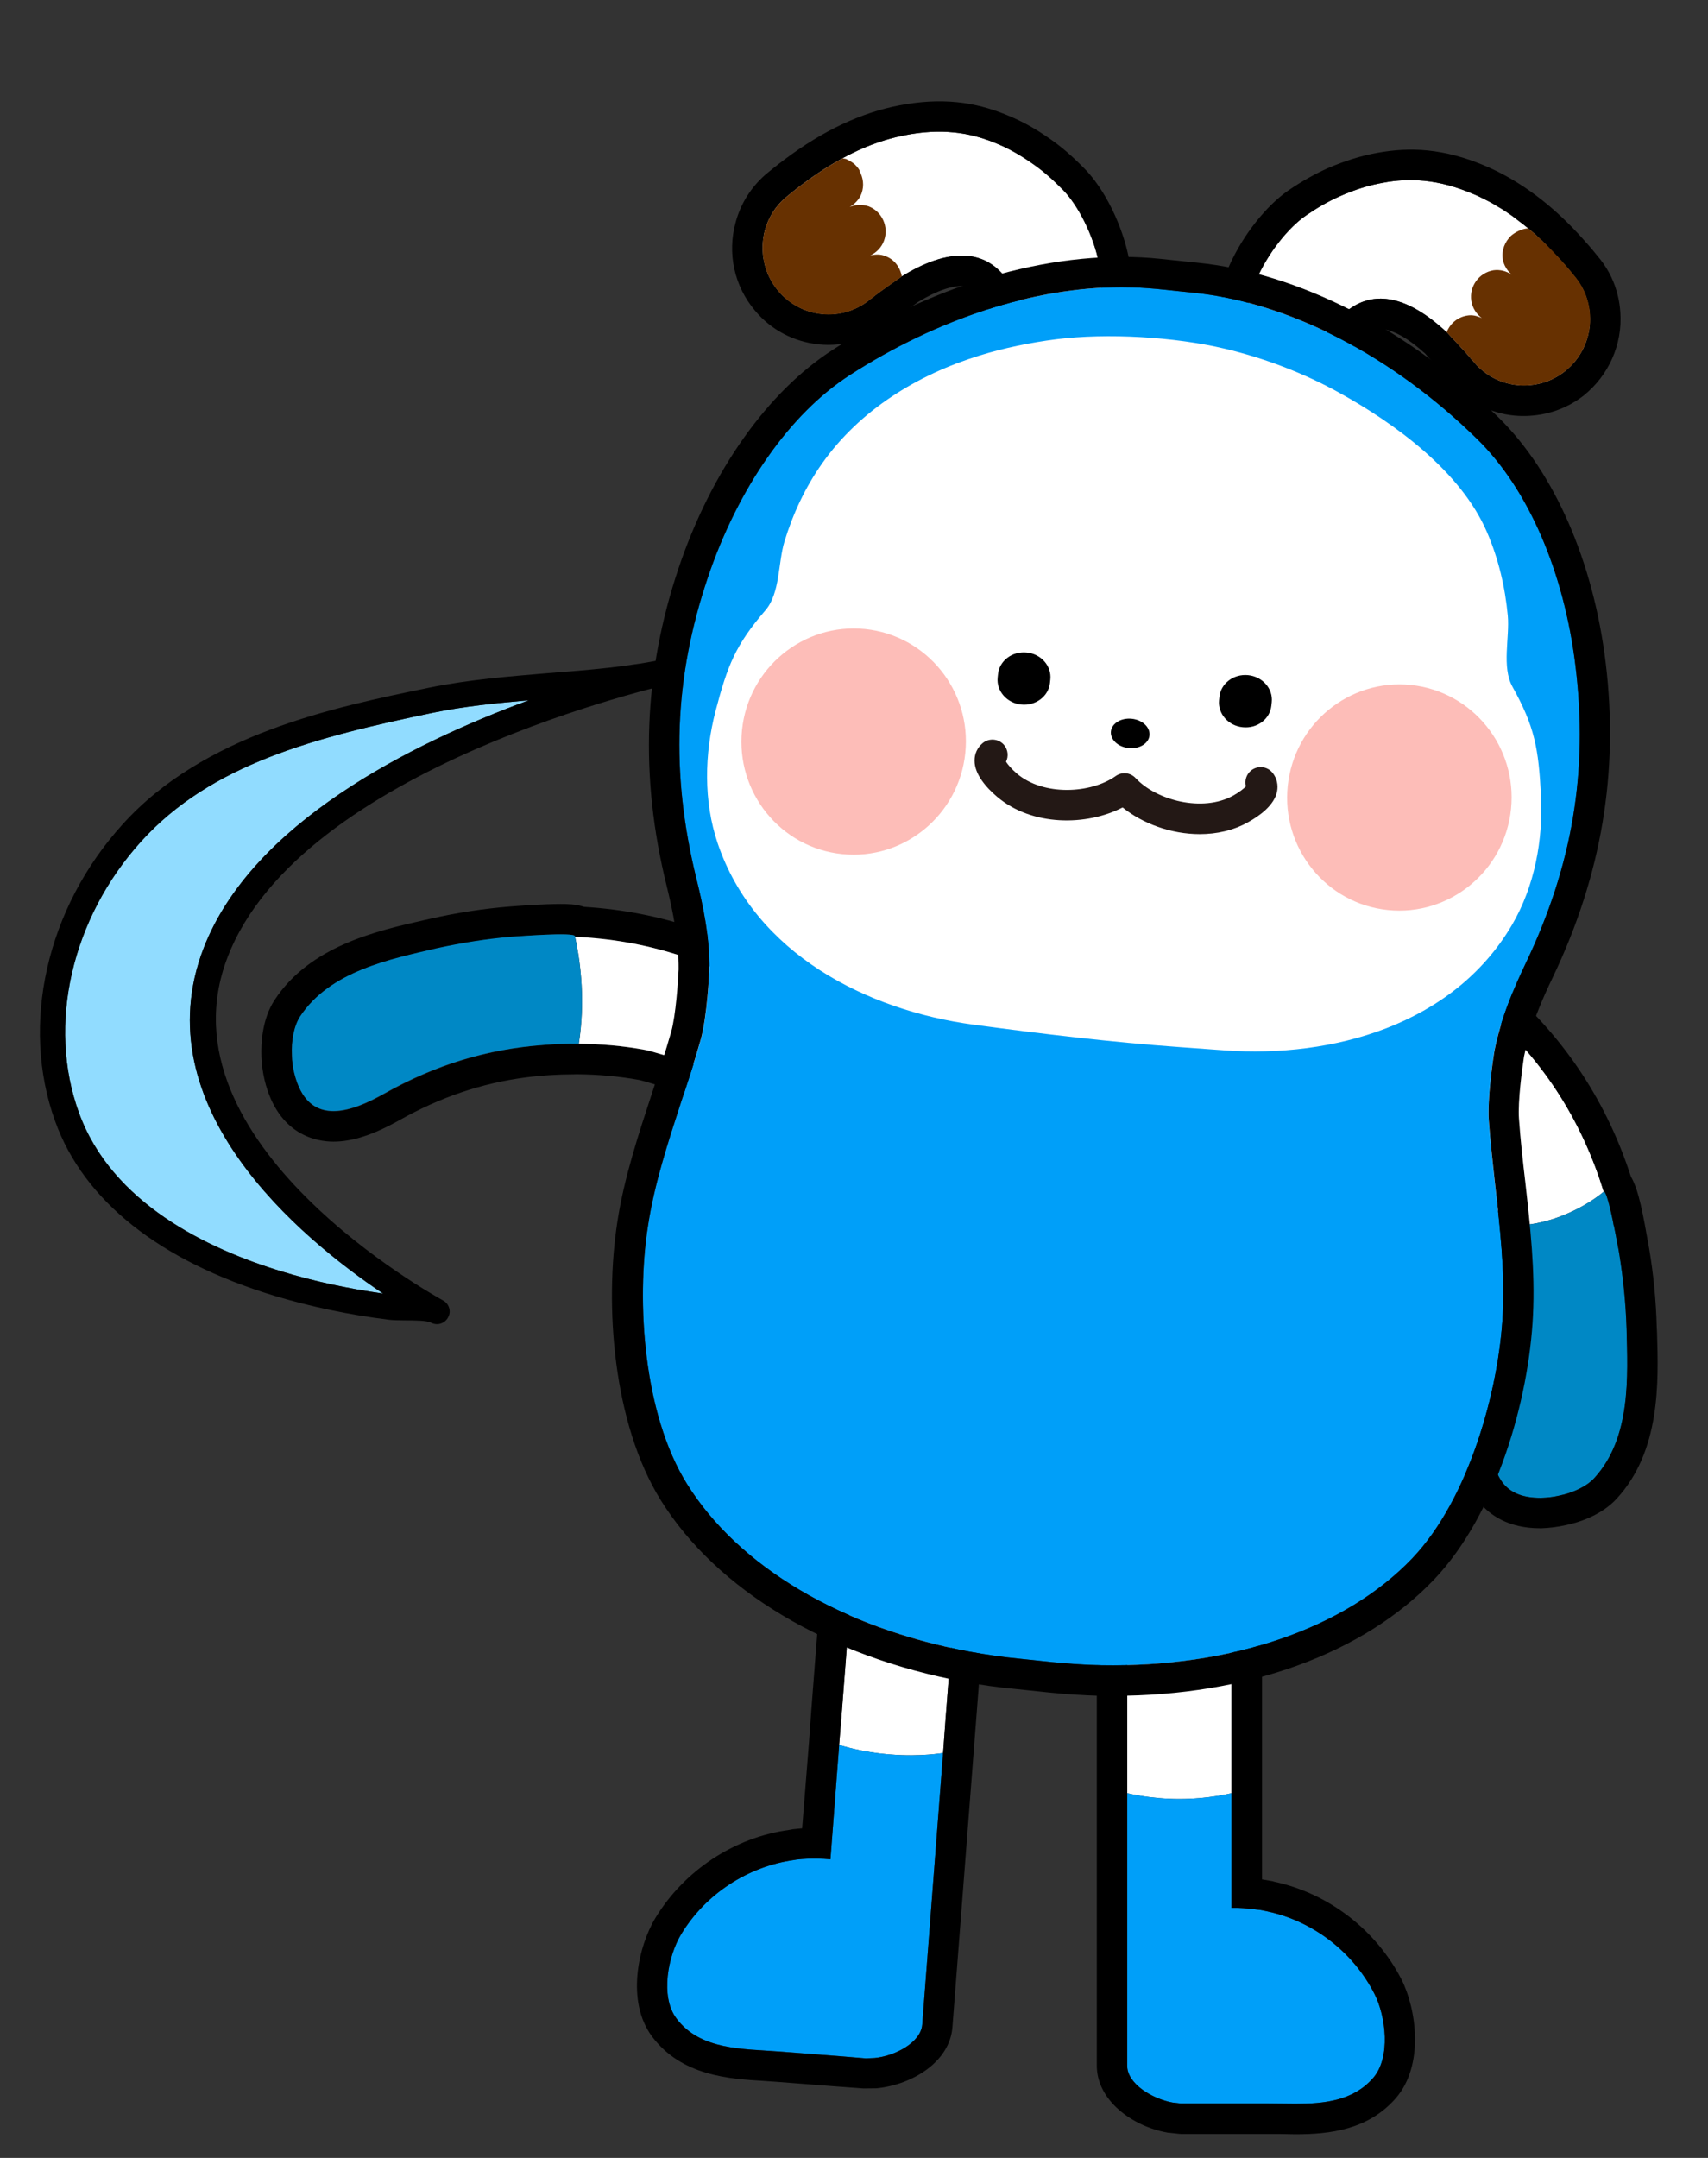 <?xml version="1.0" encoding="utf-8"?>
<!-- Generator: Adobe Illustrator 24.1.1, SVG Export Plug-In . SVG Version: 6.00 Build 0)  -->
<svg version="1.1" id="Layer_1" xmlns="http://www.w3.org/2000/svg" xmlns:xlink="http://www.w3.org/1999/xlink" x="0px" y="0px"
	 viewBox="0 0 190 240" style="enable-background:new 0 0 190 240;" xml:space="preserve">
<rect x="0" y="0" width="190" height="240" fill="#333333" stroke="none"/>
<g>
	<path style="fill:#FFFFFF;" d="M119.86,37.55c-0.6,0.36-1.22,0.5-1.78,0.44c-2.86-0.29-4.93-5.56-6.42-7.36
		c-1.14-1.37-2.52-2.02-3.98-2.17c-2.39-0.25-5.05,0.84-7.36,2.28c0,0.03-2.47,1.68-3.38,2.46c0,0,0,0-0.03,0
		c-1.59,1.37-3.58,1.93-5.49,1.73c-1.83-0.19-3.55-1.05-4.82-2.54c-1.65-1.93-2.12-4.48-1.52-6.77c0.37-1.35,1.12-2.64,2.28-3.63
		c0.28-0.23,0.99-0.83,2.04-1.61c3.35-2.52,7.14-4.54,11.25-5.34c1.97-0.39,3.77-0.49,5.51-0.31c1.54,0.16,3.01,0.54,4.48,1.14
		c1.45,0.57,2.87,1.37,4.32,2.4c1.19,0.83,2.28,1.82,3.31,2.87C121.54,24.5,125.16,34.32,119.86,37.55z"/>
	<path d="M120.68,18.79c-1.39-1.42-2.59-2.45-3.78-3.28c-1.69-1.2-3.33-2.1-5-2.76c-1.77-0.72-3.54-1.19-5.39-1.38
		c-2.08-0.21-4.19-0.09-6.48,0.35c-4.26,0.81-8.52,2.84-12.68,5.96c-1.04,0.77-1.82,1.43-2.19,1.73c-1.62,1.42-2.78,3.26-3.33,5.33
		c-0.95,3.45-0.14,7.11,2.17,9.82c1.79,2.14,4.3,3.45,7.08,3.74c2.89,0.3,5.83-0.62,8.04-2.52c0.5-0.4,1.75-1.3,2.42-1.77
		c0.18-0.12,0.4-0.27,0.58-0.42c2.06-1.26,3.91-1.9,5.21-1.76c0.7,0.07,1.21,0.35,1.72,0.97c0.25,0.31,0.71,1.07,1.1,1.73
		c1.62,2.72,3.85,6.44,7.59,6.83c1.32,0.14,2.69-0.18,3.9-0.93c2.36-1.46,3.83-3.81,4.19-6.83
		C126.48,28.36,123.66,21.85,120.68,18.79z M119.86,37.55c-0.6,0.36-1.22,0.5-1.78,0.44c-2.86-0.29-4.93-5.56-6.42-7.36
		c-1.14-1.37-2.52-2.02-3.98-2.17c-2.39-0.25-5.05,0.84-7.36,2.28c0,0.03-2.47,1.68-3.38,2.46c0,0,0,0-0.03,0
		c-1.59,1.37-3.58,1.93-5.49,1.73c-1.83-0.19-3.55-1.05-4.82-2.54c-1.65-1.93-2.12-4.48-1.52-6.77c0.37-1.35,1.12-2.64,2.28-3.63
		c0.28-0.23,0.99-0.83,2.04-1.61c1.38-1.02,2.82-1.98,4.35-2.79c2.17-1.2,4.47-2.09,6.9-2.55c1.97-0.39,3.77-0.49,5.51-0.31
		c1.54,0.16,3.01,0.54,4.48,1.14c1.45,0.57,2.87,1.37,4.32,2.4c1.19,0.83,2.28,1.82,3.31,2.87
		C121.54,24.5,125.16,34.32,119.86,37.55z"/>
	<path style="fill:#673101;" d="M100.32,30.75c0,0.03-2.47,1.68-3.38,2.46c0,0,0,0-0.03,0c-1.59,1.37-3.58,1.93-5.49,1.73
		c-1.83-0.19-3.55-1.05-4.82-2.54c-1.65-1.93-2.12-4.48-1.52-6.77c0.37-1.35,1.12-2.64,2.28-3.63c0.28-0.23,0.99-0.83,2.04-1.61
		c1.38-1.02,2.82-1.98,4.35-2.79c0.06,0.01,0.08,0.04,0.14,0.04c0.08,0.01,0.17,0.02,0.25,0.05c0.06,0.01,0.08,0.06,0.13,0.07
		c0.3,0.14,0.56,0.31,0.77,0.48c0.03,0.03,0.08,0.06,0.1,0.1c0.34,0.32,0.48,0.62,0.48,0.62l-0.01,0.06
		c0.41,0.72,0.54,1.62,0.23,2.49c-0.24,0.66-0.75,1.17-1.32,1.51c0.65-0.27,1.39-0.31,2.11-0.07c1.5,0.58,2.26,2.28,1.71,3.81
		c-0.28,0.77-0.85,1.33-1.53,1.66c0.55-0.14,1.12-0.17,1.67,0.06C99.49,28.84,100.14,29.73,100.32,30.75z"/>
</g>
<g>
	<path style="fill:#FFFFFF;" d="M174.06,41.32c-1.54,1.21-3.43,1.7-5.26,1.52c-1.91-0.19-3.75-1.14-5.03-2.8l-0.03,0
		c-0.73-0.95-2.79-3.03-2.78-3.09l-0.03,0c-2-1.87-4.36-3.47-6.75-3.71c-1.46-0.15-2.94,0.22-4.33,1.33
		c-0.09,0.08-0.22,0.18-0.34,0.31c-0.13,0.13-0.25,0.26-0.41,0.39c-1.83,1.89-4.52,5.48-7.02,5.23c-0.56-0.06-1.11-0.28-1.65-0.79
		c-4.54-4.23,1-13.12,4.86-15.75c1.19-0.82,2.46-1.57,3.79-2.15c1.63-0.72,3.19-1.21,4.74-1.48c1.53-0.3,3.07-0.37,4.62-0.22
		c1.71,0.17,3.46,0.63,5.31,1.41c0.49,0.19,0.95,0.41,1.41,0.65c0.49,0.25,0.94,0.49,1.37,0.76c0.46,0.27,0.91,0.54,1.33,0.84
		c0.37,0.24,0.74,0.53,1.11,0.82c0.34,0.26,0.69,0.52,1.03,0.81c0.53,0.42,1.02,0.87,1.51,1.34c0.05,0.03,0.08,0.06,0.1,0.1
		c0.26,0.25,0.52,0.51,0.77,0.79c0.44,0.44,0.87,0.91,1.31,1.38c0.87,0.97,1.45,1.7,1.67,1.98c0.93,1.2,1.41,2.61,1.5,4.01
		C177.04,37.37,176.04,39.76,174.06,41.32z"/>
	<path d="M180.25,34.76c-0.05-0.66-0.13-1.29-0.29-1.9c-0.34-1.45-1-2.8-1.9-3.96l-0.18-0.22c-0.3-0.37-0.86-1.08-1.65-1.95
		c-3.44-3.89-7.22-6.71-11.17-8.35c-2.15-0.9-4.2-1.44-6.28-1.65c-1.85-0.18-3.68-0.08-5.59,0.27c-1.73,0.31-3.55,0.87-5.48,1.7
		c-1.4,0.63-2.84,1.42-4.36,2.46c-3.5,2.4-7.58,8.24-7.99,13.5c-0.25,3.04,0.72,5.63,2.74,7.54c1.07,0.96,2.32,1.54,3.64,1.67
		c3.74,0.37,6.67-2.83,8.8-5.17c0.51-0.57,1.11-1.22,1.43-1.5c0.62-0.48,1.17-0.65,1.87-0.58c1.26,0.13,2.93,1.09,4.7,2.71
		c0.2,0.25,0.41,0.47,0.61,0.69c0.13,0.13,0.26,0.28,0.41,0.44c0.54,0.56,1.21,1.28,1.48,1.65c0.1,0.12,0.2,0.25,0.31,0.34
		c1.34,1.61,3.1,2.78,5.08,3.37c0.63,0.2,1.33,0.33,2.03,0.4c1.15,0.11,2.32,0.03,3.46-0.22c1.51-0.33,2.97-1.01,4.23-1.99
		C178.96,41.76,180.49,38.31,180.25,34.76z M174.06,41.32c-1.54,1.21-3.43,1.7-5.26,1.52c-1.91-0.19-3.75-1.14-5.03-2.8l-0.03,0
		c-0.73-0.95-2.79-3.03-2.78-3.09l-0.03,0c-2-1.87-4.36-3.47-6.75-3.71c-1.46-0.15-2.94,0.22-4.33,1.33
		c-0.09,0.08-0.22,0.18-0.34,0.31c-0.13,0.13-0.25,0.26-0.41,0.39c-1.83,1.89-4.52,5.48-7.02,5.23c-0.56-0.06-1.11-0.28-1.65-0.79
		c-4.54-4.23,1-13.12,4.86-15.75c1.19-0.82,2.46-1.57,3.79-2.15c1.63-0.72,3.19-1.21,4.74-1.48c1.53-0.3,3.07-0.37,4.62-0.22
		c1.71,0.17,3.46,0.63,5.31,1.41c0.49,0.19,0.95,0.41,1.41,0.65c0.46,0.22,0.92,0.46,1.37,0.76c0.46,0.24,0.91,0.54,1.33,0.84
		c0.37,0.24,0.74,0.53,1.11,0.82c0.34,0.26,0.69,0.52,1.03,0.81c0.53,0.42,1.02,0.87,1.51,1.34c0.05,0.03,0.08,0.06,0.1,0.1
		c0.26,0.25,0.52,0.51,0.77,0.79c0.44,0.44,0.87,0.91,1.31,1.38c0.87,0.97,1.45,1.7,1.67,1.98c0.93,1.2,1.41,2.61,1.5,4.01
		C177.04,37.37,176.04,39.76,174.06,41.32z"/>
	<path style="fill:#673101;" d="M174.06,41.32c-1.54,1.21-3.43,1.7-5.26,1.52c-1.91-0.19-3.75-1.14-5.03-2.8l-0.03,0
		c-0.73-0.95-2.79-3.03-2.78-3.09l-0.03,0c0.38-0.96,1.19-1.67,2.26-1.85c0.58-0.11,1.13,0.03,1.65,0.28
		c-0.61-0.46-1.05-1.13-1.17-1.93c-0.24-1.61,0.85-3.12,2.47-3.39c0.72-0.1,1.44,0.09,2.02,0.49c-0.49-0.45-0.89-1.05-0.99-1.74
		c-0.15-1.01,0.25-1.93,0.91-2.58c0,0,0.85-0.78,1.93-0.83c1.34,1.1,2.55,2.33,3.7,3.6c0.87,0.97,1.45,1.7,1.67,1.98
		c0.93,1.2,1.41,2.61,1.5,4.01C177.04,37.37,176.04,39.76,174.06,41.32z"/>
</g>
<g>
	<g>
		<g>
			<path style="fill:#FFFFFF;" d="M107.47,161.59l-2.28,29.53l-0.28,3.84c0,0-2.55,0.44-5.82,0.17c-3.3-0.24-5.75-1.07-5.75-1.07
				l0.31-3.81l2.28-29.56c0.14-2.12,1.94-3.7,4.03-3.67l0.25,0C102.42,157.2,107.64,159.39,107.47,161.59z"/>
			<path style="fill-rule:evenodd;clip-rule:evenodd;fill:#009FF9;" d="M104.91,194.96l-2.32,30.21c-0.17,2-3.04,3.49-5.3,3.71
				l-0.96,0.04l-0.03,0l-2.88-0.24l-2.71-0.21l-4.03-0.31c-3.95-0.31-8.78-0.12-11.44-3.69c-1.83-2.45-0.92-6.99,0.56-9.4
				c2.69-4.42,7.36-7.49,12.51-8.21c0,0,0.23-0.03,0.28-0.05c0.85-0.1,1.64-0.12,2.35-0.11c0.51,0.01,0.99,0.04,1.44,0.08
				l0.97-12.72c0,0,2.45,0.83,5.75,1.07C102.36,195.41,104.91,194.96,104.91,194.96z"/>
		</g>
		<path d="M106.34,155.56c-1.91-1.04-4.21-1.78-5.87-1.92l-0.45-0.01c-3.9-0.05-7.19,2.92-7.47,6.81l-2.28,29.53l-0.28,3.84
			l-0.76,9.53c-0.34,0.02-0.68,0.08-1.02,0.1l-0.42,0.08c-6.08,0.82-11.67,4.49-14.88,9.79c-1.91,3.14-3.29,9.27-0.38,13.18
			c3.3,4.4,8.6,4.72,12.47,4.95c0.48,0.04,0.96,0.07,1.41,0.1l4.03,0.31l2.71,0.21l2.88,0.21c0.08,0,0.31,0,0.34,0l0.99-0.01
			c0.11,0,0.2,0,0.28-0.02c3.82-0.4,8.03-2.91,8.31-6.8l2.63-34.05l2.28-29.53C110.96,160.18,110.29,157.71,106.34,155.56z
			 M105.19,191.13l-0.28,3.84l-2.32,30.21c-0.17,2-3.04,3.49-5.3,3.71l-0.96,0.04l-0.03,0l-2.88-0.24l-2.71-0.21l-4.03-0.31
			c-3.95-0.31-8.78-0.12-11.44-3.69c-1.83-2.45-0.92-6.99,0.56-9.4c2.69-4.42,7.36-7.49,12.51-8.21c0,0,0.23-0.03,0.28-0.05
			c0.85-0.1,1.64-0.12,2.35-0.11c0.51,0.01,0.99,0.04,1.44,0.08l0.97-12.72l0.31-3.81l2.28-29.56c0.14-2.12,1.94-3.7,4.03-3.67
			l0.25,0c2.2,0.17,7.42,2.36,7.25,4.56L105.19,191.13z"/>
	</g>
</g>
<g>
	<path style="fill:#FFFFFF;" d="M137,165.97v33.46c0,0-2.51,0.65-5.82,0.65c-3.3,0-5.79-0.65-5.79-0.65v-33.46
		c0-2.2,5.39-3.98,7.6-3.98C135.2,161.99,137,163.76,137,165.97z"/>
	<path style="fill-rule:evenodd;clip-rule:evenodd;fill:#009FF9;" d="M152.73,231.13c-2.23,2.54-5.48,2.85-8.64,2.85
		c-1.04,0-2.06-0.03-3.05-0.03h-9.66l-0.96-0.11c-2.26-0.42-5.03-2.09-5.03-4.09v-30.32c0,0,2.48,0.65,5.79,0.65
		c3.3,0,5.82-0.65,5.82-0.65v12.76h0.23c0.34,0,0.68,0,1.04,0.03c0.45,0.03,0.9,0.06,1.41,0.14c0.34,0.03,0.71,0.08,1.07,0.17
		c0.06,0,0.28,0.06,0.28,0.06c5.08,1.1,9.49,4.52,11.86,9.15C154.17,224.24,154.74,228.85,152.73,231.13z"/>
	<path d="M155.92,220.18c-2.82-5.51-8.1-9.6-14.17-10.9l-0.2-0.06c-0.42-0.08-0.79-0.14-1.16-0.2v-43.06c0-4.07-3.33-7.37-7.4-7.37
		c-2.32,0-10.98,1.84-10.98,7.37v63.78c0,3.9,4.01,6.75,7.79,7.43c0.08,0.03,0.17,0.03,0.25,0.03l0.99,0.11
		c0.11,0,0.23,0.03,0.34,0.03h11.07c0.54,0,1.07,0.03,1.64,0.03c3.81,0,8.1-0.48,11.18-4.01
		C158.46,229.69,157.56,223.45,155.92,220.18z M152.73,231.13c-2.23,2.54-5.48,2.85-8.64,2.85c-1.04,0-2.06-0.03-3.05-0.03h-9.66
		l-0.96-0.11c-2.26-0.42-5.03-2.09-5.03-4.09v-63.78c0-2.2,5.39-3.98,7.6-3.98c2.2,0,4.01,1.78,4.01,3.98v46.22h0.23
		c0.34,0,0.68,0,1.04,0.03c0.45,0.03,0.9,0.06,1.41,0.14c0.34,0.03,0.71,0.08,1.07,0.17c0.06,0,0.28,0.06,0.28,0.06
		c5.08,1.1,9.49,4.52,11.86,9.15C154.17,224.24,154.74,228.85,152.73,231.13z"/>
</g>
<g>
	<g>
		<path style="fill:#FFFFFF;" d="M178.4,132.54c-2.51,2.09-7.26,4.29-11.41,3.61c-0.65-2.74-1.55-5.39-2.74-7.96
			c-1.24-2.71-12.51-18.24-4.49-19c2.15-0.2,4.35,2.09,5.79,3.36C172.02,118.26,176.14,125.12,178.4,132.54z"/>
	</g>
	<path style="fill:#0088C5;" d="M177.35,164.39c-0.88,0.96-2.4,1.64-3.9,1.95c-0.71,0.17-1.38,0.23-2,0.25h-0.11
		c-1.84,0-3.08-0.51-3.9-1.36c-0.23-0.23-0.42-0.51-0.59-0.79c-0.17-0.28-0.31-0.59-0.42-0.93c-0.59-1.72-0.42-3.92-0.06-5.87
		c0.96-5.39,2.2-10,1.44-15.53c0-0.03,0-0.11-0.03-0.2c-0.03-0.56-0.14-2.06-0.28-3.5c-0.14-0.76-0.31-1.52-0.48-2.26
		c4.15,0.68,8.87-1.52,11.38-3.61h0.06c0.03,0,0.06,0.03,0.08,0.08c0,0,0.03,0.03,0.03,0.06c0.08,0.14,0.2,0.45,0.31,0.85
		c0.11,0.45,0.25,1.02,0.4,1.61c0.06,0.37,0.14,0.76,0.23,1.13c0.03,0.06,0.06,0.11,0.06,0.2c0.11,0.59,0.23,1.13,0.31,1.61
		c0.14,0.68,0.23,1.19,0.25,1.33c0.45,2.77,0.73,5.53,0.82,8.33C181.08,153.1,181.45,159.93,177.35,164.39z"/>
	<path d="M178.4,132.57c0.03-0.03,0.03-0.03,0.03-0.03h-0.03V132.57z"/>
	<path d="M184.33,148.24l-0.03-0.62c-0.08-2.99-0.37-5.96-0.85-8.78c-0.68-3.81-1.13-6.44-2.03-7.99
		c-2.65-8.19-7.23-15.19-13.64-20.84l-0.54-0.48c-1.64-1.5-4.09-3.73-7.2-3.73c-0.2,0-0.4,0-0.59,0.03c-3.28,0.31-4.69,2.2-5.25,3.3
		c-2.26,4.52,1.41,11.24,5.7,18.3c0.54,0.88,1.13,1.86,1.27,2.17c1.3,2.82,2.29,5.96,2.96,9.29c0.08,0.93,0.17,1.89,0.23,2.54
		c0.03,0.56,0.08,0.96,0.08,1.13c0.56,4.07-0.14,7.62-0.93,11.77c-0.17,0.88-0.34,1.78-0.48,2.68c-0.82,4.57-0.28,7.88,1.61,10.16
		c1.07,1.27,3.08,2.8,6.69,2.8c0.03,0,0.14,0,0.14,0c0.88-0.03,1.78-0.14,2.68-0.34c1.38-0.28,3.98-1.07,5.7-2.96
		C184.72,161.37,184.5,153.78,184.33,148.24z M177.35,164.39c-0.88,0.96-2.4,1.64-3.9,1.95c-0.71,0.17-1.38,0.23-2,0.25h-0.11
		c-1.84,0-3.08-0.51-3.9-1.36c-0.23-0.23-0.42-0.51-0.59-0.79c-0.17-0.28-0.31-0.59-0.42-0.93c-0.59-1.72-0.42-3.92-0.06-5.87
		c0.96-5.39,2.2-10,1.44-15.53c0-0.03,0-0.11-0.03-0.2c-0.03-0.56-0.14-2.06-0.28-3.5c-0.14-0.76-0.31-1.52-0.48-2.26
		c-0.68-2.74-1.58-5.39-2.77-7.96c-1.24-2.71-12.51-18.24-4.49-19h0.28c2.06,0,4.12,2.15,5.51,3.36
		c6.47,5.7,10.56,12.54,12.85,19.99h0.06c0.03,0,0.06,0.03,0.08,0.08c0,0,0.03,0.03,0.03,0.06c0.11,0.17,0.2,0.48,0.31,0.85
		c0.14,0.45,0.28,1.02,0.4,1.61c0.06,0.23,0.08,0.42,0.14,0.62c0.03,0.17,0.06,0.34,0.08,0.51c0.03,0.06,0.06,0.11,0.06,0.2
		c0.11,0.56,0.23,1.13,0.31,1.61c0.14,0.68,0.23,1.19,0.25,1.33c0.45,2.77,0.73,5.53,0.82,8.33
		C181.08,153.1,181.45,159.93,177.35,164.39z"/>
</g>
<g>
	<path d="M62.38,103.92c0.89,0,1.54,0.05,1.58,0.2c0.01,0.02,0.01,0.05,0.01,0.08c7.76,0.34,15.42,2.58,22.56,7.44
		c1.59,1.08,4.36,2.62,4.69,4.75c0.45,2.84-1.53,3.77-4.38,3.77c-5.17,0-13.23-3.05-15.12-3.39c-2.47-0.45-4.95-0.67-7.43-0.69
		c-0.01,0-0.02,0-0.03,0c-0.14,0-0.27,0.01-0.41,0.01c0,0,0,0,0,0c-0.99,0-1.98,0.03-2.97,0.1c-0.4,0.03-0.79,0.06-1.18,0.1
		c-0.55,0.05-1.09,0.11-1.64,0.18c-5.33,0.7-10.34,2.39-15.28,5.17c-1.83,1.03-3.88,1.95-5.67,1.95c-1.94,0-3.59-1.07-4.36-4.23
		c-0.15-0.6-0.24-1.29-0.27-1.99c-0.06-1.54,0.2-3.19,0.92-4.28c3.32-5.06,10.02-6.4,15.26-7.59c2.72-0.62,5.48-1.05,8.26-1.27
		C57.32,104.17,60.43,103.92,62.38,103.92L62.38,103.92z M62.38,100.54L62.38,100.54c-1.89,0-4.65,0.2-5.75,0.29
		c-2.85,0.23-5.79,0.68-8.74,1.35l-0.59,0.13c-5.4,1.22-12.8,2.89-16.75,8.9c-1.4,2.14-1.52,4.84-1.47,6.27
		c0.03,0.92,0.16,1.84,0.36,2.67c1.51,6.16,5.85,6.82,7.65,6.82c2.11,0,4.44-0.76,7.33-2.38c4.55-2.56,9.15-4.12,14.06-4.76
		c0.47-0.06,0.98-0.12,1.49-0.16c0.38-0.03,0.74-0.07,1.11-0.09c0.91-0.06,1.83-0.09,2.75-0.09l0.31-0.01
		c2.44,0.02,4.75,0.23,6.95,0.63c0.33,0.06,1.44,0.4,2.42,0.69c3.61,1.1,9.07,2.75,13.31,2.75c2.9,0,5.07-0.81,6.43-2.4
		c0.82-0.96,1.72-2.67,1.31-5.29c-0.53-3.35-3.54-5.32-5.53-6.63l-0.6-0.4c-7.01-4.77-14.89-7.45-23.45-7.97
		C64.03,100.54,63,100.54,62.38,100.54L62.38,100.54z"/>
	<g>
		<path style="fill:#FFFFFF;" d="M71.73,116.76c-2.43-0.45-4.91-0.65-7.34-0.68c0.71-4.57,0.25-8.84-0.42-11.89
			c7.76,0.34,15.44,2.6,22.56,7.45c1.61,1.07,4.38,2.6,4.72,4.74C92.48,124.36,74.66,117.3,71.73,116.76z"/>
	</g>
	<path style="fill:#0088C5;" d="M64.38,116.08c-1.33-0.03-2.65,0.03-3.95,0.14c-6.24,0.45-12,2.2-17.68,5.39
		c-3.81,2.15-8.53,3.81-10.02-2.29c-0.14-0.59-0.25-1.27-0.25-1.98c-0.08-1.55,0.2-3.19,0.9-4.29c3.33-5.05,10.02-6.38,15.25-7.6
		c2.74-0.59,5.48-1.04,8.27-1.27c0.62-0.03,6.95-0.54,7.06-0.06c0,0.03,0,0.03,0,0.06C64.64,107.24,65.09,111.51,64.38,116.08z"/>
</g>
<g>
	<g>
		<path style="fill-rule:evenodd;clip-rule:evenodd;fill:#009FF9;" d="M166.23,116.9c-0.03,0.17-0.65,4.04-0.65,6.78
			c0,0.34,0,0.65,0.03,0.96c0.17,2.4,0.45,4.8,0.71,7.2c0.54,4.72,1.1,9.57,0.85,14.29c-0.42,8.44-3.76,20.56-10.08,27.19
			c-7.48,7.85-20.16,12.14-34.59,11.89c-1.72-0.03-3.59-0.17-5.42-0.34l-3.81-0.4c-1.78-0.17-3.64-0.45-5.36-0.76
			c-14.26-2.65-25.75-9.46-31.48-18.66c-4.86-7.79-5.65-20.3-4.35-28.66c0.71-4.69,2.23-9.32,3.7-13.84
			c0.76-2.29,1.52-4.57,2.17-6.89c0.73-2.6,0.96-7.51,0.96-7.76c0.06-3.7-0.71-7.23-1.44-10.19c-2.88-11.72-2.48-22.33,1.27-33.46
			C82.12,54.22,87.88,46,94.54,41.71c9.8-6.32,20.58-9.77,30.24-9.77c1.36,0,2.68,0.08,3.98,0.2l4.04,0.42
			c10.59,1.07,22.08,7,31.54,16.29c5.68,5.56,9.66,14.77,10.93,25.3c1.41,11.63-0.34,22.11-5.56,33.01
			C168.4,109.9,166.96,113.2,166.23,116.9z"/>
	</g>
	<path style="fill-rule:evenodd;clip-rule:evenodd;fill:#FFFFFF;" d="M136.24,38.78c4.48,1.06,8.8,2.73,12.67,4.86
		c6.32,3.49,13.57,8.79,16.48,15.49c1.29,2.96,2.04,6.14,2.34,9.35c0.22,2.42-0.7,5.71,0.52,7.9c2.47,4.44,2.9,6.84,3.17,12.09
		c0.25,4.94-0.7,10.09-3.22,14.39c-6.56,11.18-20.03,14.81-31.93,13.96c-1.65-0.12-3.32-0.24-4.99-0.36
		c-7.73-0.55-15.31-1.47-23-2.5c-11.82-1.59-24.28-7.87-28.44-20.15c-1.6-4.72-1.48-9.96-0.24-14.74c1.33-5.08,2.23-7.35,5.55-11.2
		c1.64-1.9,1.4-5.3,2.11-7.63c0.94-3.09,2.32-6.04,4.18-8.68c4.21-5.97,10.6-9.87,17.49-12.01c2.79-0.86,5.67-1.45,8.57-1.82
		C123.19,37.02,130.67,37.46,136.24,38.78z"/>
	<g>
		<path style="fill-rule:evenodd;clip-rule:evenodd;fill:#FDBDB8;" d="M107.38,83.75c-0.71,6.91-6.85,11.95-13.7,11.24
			c-6.86-0.7-11.84-6.88-11.14-13.79c0.71-6.91,6.84-11.94,13.7-11.24C103.1,70.67,108.09,76.84,107.38,83.75"/>
		<path style="fill-rule:evenodd;clip-rule:evenodd;fill:#FDBDB8;" d="M168.09,89.97c-0.71,6.91-6.85,11.95-13.71,11.24
			c-6.86-0.7-11.84-6.88-11.13-13.79c0.71-6.91,6.84-11.94,13.7-11.24C163.8,76.89,168.79,83.06,168.09,89.97"/>
	</g>
	<g>
		<path d="M172.78,108.6c5.39-11.32,7.31-22.73,5.84-34.87c-1.36-11.27-5.7-21.2-11.92-27.3c-10-9.83-22.25-16.09-33.57-17.22
			l-4.04-0.42c-11.32-1.19-24.59,2.48-36.4,10.08c-7.31,4.69-13.58,13.55-17.2,24.31c-3.9,11.58-4.35,23.15-1.33,35.35
			c0.68,2.77,1.36,6.01,1.33,9.29c-0.06,1.3-0.31,5.08-0.82,6.92c-0.65,2.26-1.38,4.52-2.12,6.78c-1.52,4.63-3.11,9.4-3.87,14.34
			c-1.44,9.26-0.51,22.42,4.83,31c6.24,10,18.55,17.36,33.74,20.19c1.81,0.34,3.78,0.62,5.65,0.79l3.81,0.4
			c1.95,0.2,3.84,0.31,5.68,0.37h1.47c14.85,0,27.78-4.66,35.66-12.93c6.97-7.31,10.56-20.02,11.01-29.36c0.25-5-0.31-10-0.85-14.82
			c-0.28-2.37-0.54-4.72-0.71-7.09c-0.14-1.89,0.37-5.65,0.56-6.89C170.21,114.22,171.54,111.17,172.78,108.6z M122.49,185.2
			c-1.72-0.03-3.59-0.17-5.42-0.34l-3.81-0.4c-1.78-0.17-3.64-0.45-5.36-0.76c-14.26-2.65-25.75-9.46-31.48-18.66
			c-4.86-7.79-5.65-20.3-4.35-28.66c0.71-4.69,2.23-9.32,3.7-13.84c0.76-2.29,1.52-4.57,2.17-6.89c0.73-2.6,0.96-7.51,0.96-7.76
			c0.06-3.7-0.71-7.23-1.44-10.19c-2.88-11.72-2.48-22.33,1.27-33.46C82.12,54.22,87.88,46,94.54,41.71
			c9.8-6.32,20.58-9.77,30.24-9.77c1.36,0,2.68,0.08,3.98,0.2l4.04,0.42c10.59,1.07,22.08,7,31.54,16.29
			c5.68,5.56,9.66,14.77,10.93,25.3c1.41,11.63-0.34,22.11-5.56,33.01c-1.3,2.74-2.74,6.04-3.47,9.74
			c-0.03,0.17-0.65,4.04-0.65,6.78c0,0.34,0,0.65,0.03,0.96c0.17,2.4,0.45,4.8,0.71,7.2c0.54,4.72,1.1,9.57,0.85,14.29
			c-0.42,8.44-3.76,20.56-10.08,27.19C149.6,181.16,136.92,185.46,122.49,185.2z"/>
	</g>
</g>
<g>
	<path style="fill:#91DCFF;" d="M42.62,143.87c-3.95-0.56-7.74-1.38-11.27-2.46c-8.27-2.51-18.92-7.6-22.56-17.65
		c-3.56-9.77-0.82-21.63,6.92-30.18C23.5,84.97,35.02,82,48.21,79.26c3.44-0.71,7.06-1.07,10.62-1.38
		c-13.21,4.86-30.8,13.69-36.17,27.56C15.85,123.08,33.33,137.63,42.62,143.87z"/>
	<path d="M74.41,73.22h-0.08c-4.26,0.93-8.87,1.3-13.3,1.64c-4.4,0.37-8.98,0.73-13.38,1.64c-10.56,2.17-24.99,5.17-34.02,15.19
		C5.18,101,2.24,113.96,6.14,124.72c3.19,8.84,11.63,15.53,24.4,19.4c3.95,1.19,8.19,2.09,12.65,2.65c0.48,0.06,1.19,0.08,1.89,0.08
		c0.9,0,2.4,0,2.85,0.25c0.23,0.11,0.45,0.17,0.68,0.17c0.51,0,0.99-0.28,1.24-0.76c0.11-0.2,0.17-0.42,0.17-0.65
		c0-0.51-0.28-0.99-0.76-1.24c-0.48-0.28-31.96-17.42-23.94-38.17c4.07-10.59,16.26-18.16,27.53-23.1
		c11.27-4.94,21.66-7.28,22.08-7.37c0.76-0.17,1.24-0.9,1.1-1.67C75.88,73.59,75.14,73.08,74.41,73.22z M22.65,105.44
		c-6.8,17.65,10.67,32.19,19.96,38.43c-3.95-0.56-7.74-1.38-11.27-2.46c-8.27-2.51-18.92-7.6-22.56-17.65
		c-3.56-9.77-0.82-21.63,6.92-30.18C23.5,84.97,35.02,82,48.21,79.26c3.44-0.71,7.06-1.07,10.62-1.38
		C45.61,82.74,28.02,91.57,22.65,105.44z"/>
</g>
<g>
	<g>
		<path style="fill-rule:evenodd;clip-rule:evenodd;" d="M127.87,81.79c-0.09,0.9-1.12,1.53-2.31,1.41
			c-1.19-0.12-2.07-0.95-1.98-1.85c0.09-0.89,1.12-1.53,2.31-1.41C127.09,80.06,127.96,80.89,127.87,81.79"/>
		<g>
			<path style="fill-rule:evenodd;clip-rule:evenodd;" d="M138.24,80.88L138.24,80.88c-1.61-0.16-2.78-1.51-2.63-3l0.04-0.38
				c0.15-1.49,1.58-2.57,3.19-2.41s2.79,1.51,2.63,3l-0.04,0.38C141.28,79.97,139.85,81.05,138.24,80.88"/>
			<path style="fill-rule:evenodd;clip-rule:evenodd;" d="M113.61,78.36L113.61,78.36c-1.61-0.16-2.78-1.51-2.63-3l0.04-0.38
				c0.15-1.49,1.58-2.57,3.19-2.41s2.79,1.51,2.63,3l-0.04,0.38C116.64,77.45,115.21,78.52,113.61,78.36"/>
		</g>
	</g>
	<path style="fill:#231815;" d="M133.46,92.77c-3.18,0-6.38-1.18-8.58-2.97c-3.99,2.07-10.09,2.13-13.99-1.21
		c-1.14-0.97-2.49-2.46-2.48-4.01c0-0.75,0.32-1.44,0.89-1.92c0.71-0.6,1.78-0.52,2.39,0.19c0.45,0.54,0.52,1.28,0.22,1.87
		c0.2,0.31,0.62,0.81,1.19,1.3c2.97,2.54,8.26,2.25,11.01,0.29c0.69-0.49,1.64-0.4,2.22,0.23c2.3,2.47,7.43,3.83,10.84,1.95
		c0.66-0.36,1.17-0.77,1.43-1.03c-0.17-0.64,0.04-1.35,0.6-1.79c0.74-0.57,1.8-0.44,2.38,0.3c0.46,0.59,0.63,1.33,0.48,2.07
		c-0.31,1.52-1.94,2.7-3.25,3.42C137.17,92.37,135.32,92.77,133.46,92.77z M138.91,88.05h0.03H138.91z"/>
</g>
</svg>
